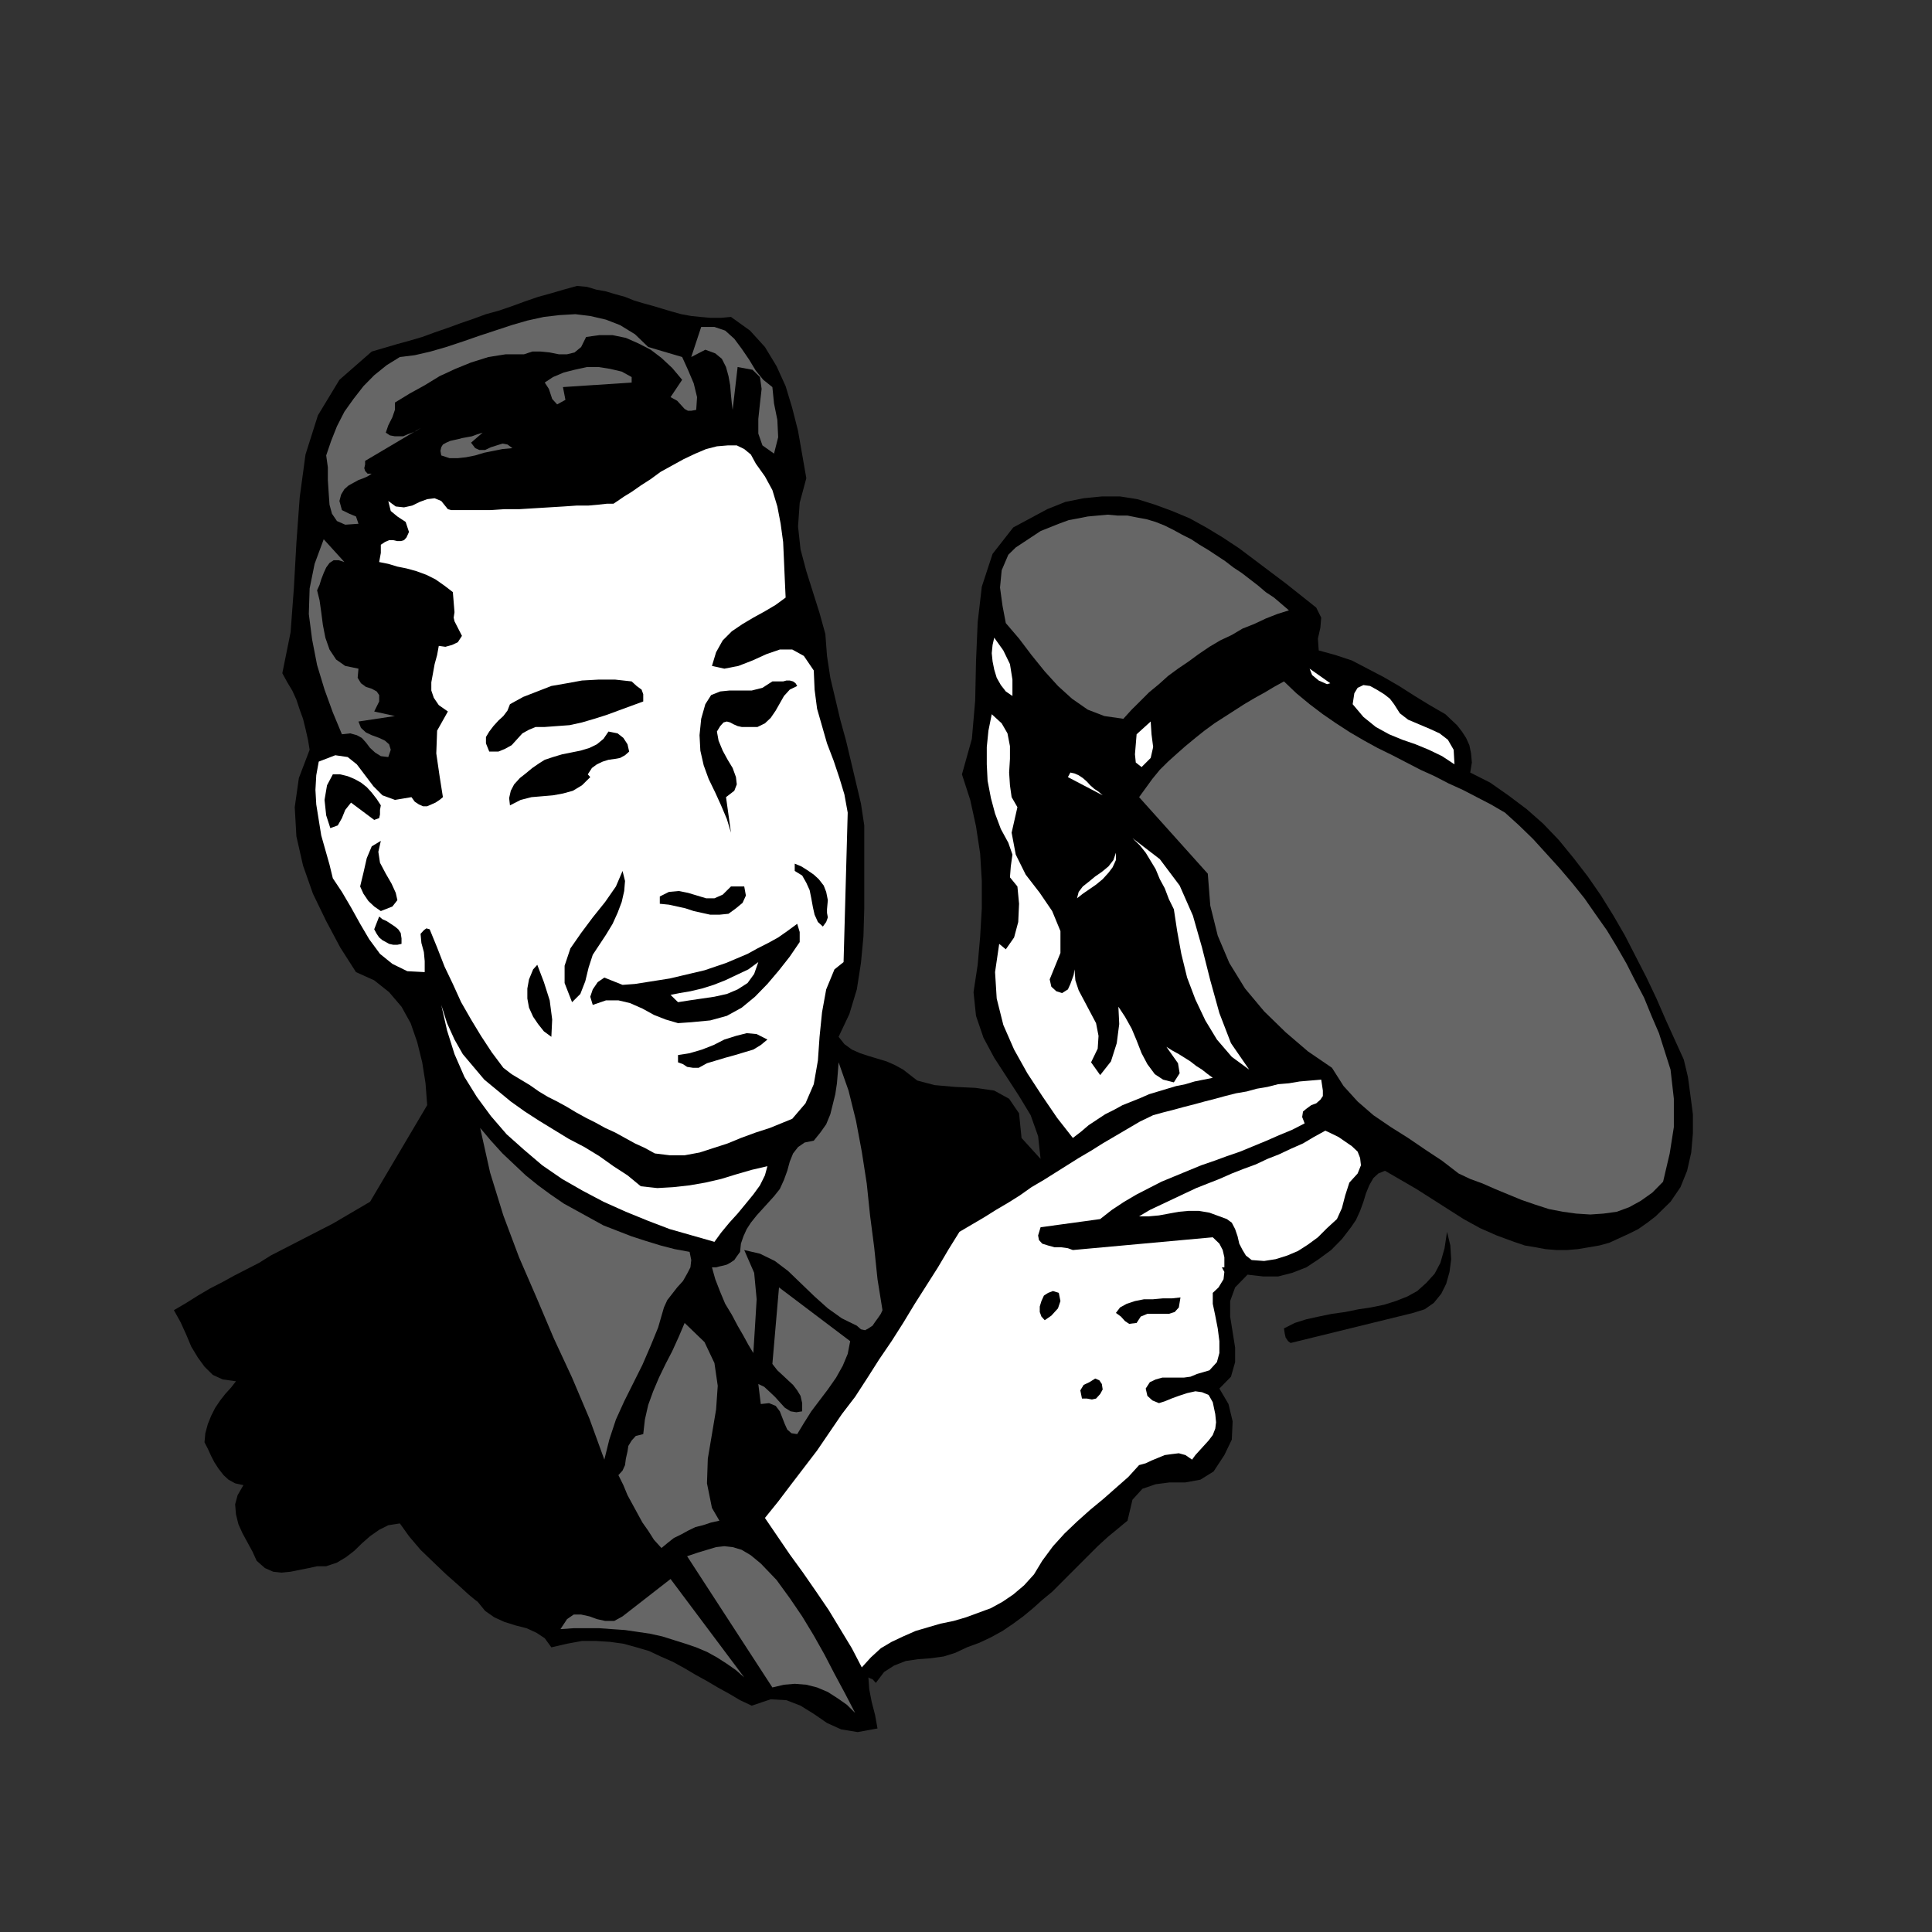 <?xml version="1.0" encoding="utf-8"?>
<!-- Generator: Adobe Illustrator 14.0.0, SVG Export Plug-In . SVG Version: 6.00 Build 43363)  -->
<!DOCTYPE svg PUBLIC "-//W3C//DTD SVG 1.1//EN" "http://www.w3.org/Graphics/SVG/1.1/DTD/svg11.dtd">
<svg version="1.1" id="Calque_1" xmlns="http://www.w3.org/2000/svg" xmlns:xlink="http://www.w3.org/1999/xlink" x="0px" y="0px"
	 width="500px" height="500px" viewBox="0 0 500 500" enable-background="new 0 0 500 500" xml:space="preserve">
<rect x="0" y="0" width="500" height="500" fill="#333333" stroke="none"/>
<g>
	<polygon fill-rule="evenodd" clip-rule="evenodd" points="189.179,82.019 194.107,85.557 197.962,89.802 200.963,94.753 
		203.32,99.941 205.032,105.601 206.532,111.498 207.604,117.63 208.675,123.76 206.96,130.129 206.532,136.26 207.175,142.155 
		208.675,147.816 210.389,153.239 212.101,158.663 213.602,164.087 214.029,169.747 214.887,175.407 216.174,180.832 
		217.459,186.256 218.957,191.681 220.244,197.103 221.528,202.529 222.814,207.952 223.671,213.613 223.671,220.687 
		223.671,227.763 223.671,235.074 223.457,242.385 222.814,249.223 221.743,256.061 219.815,262.43 217.03,268.325 218.53,270.213 
		220.458,271.627 222.6,272.57 224.742,273.276 227.098,273.983 229.455,274.694 231.598,275.637 233.739,276.814 237.382,279.645 
		241.882,280.826 247.237,281.296 252.377,281.532 257.304,282.24 261.161,284.36 263.733,288.135 264.374,294.503 269.302,299.928 
		268.661,294.031 266.732,288.608 263.733,283.654 260.519,278.702 257.304,273.75 254.522,268.562 252.591,262.9 251.95,256.77 
		253.022,249.694 253.664,242.385 254.092,235.074 254.092,227.998 253.664,220.923 252.591,213.848 251.092,207.009 
		248.951,200.406 251.523,191.209 252.377,181.303 252.591,171.163 253.022,161.022 254.092,151.825 256.878,143.334 
		262.233,136.495 271.018,131.779 275.731,129.891 280.444,128.948 285.156,128.478 289.869,128.478 294.367,129.185 298.865,130.6 
		303.366,132.251 307.865,134.137 312.152,136.495 316.434,139.09 320.72,141.92 324.79,144.985 328.86,148.051 332.93,151.116 
		336.785,154.182 340.642,157.249 341.929,159.843 341.713,162.436 341.071,165.267 341.286,168.334 345.571,169.512 
		349.856,170.927 353.926,173.05 357.994,175.172 362.066,177.529 366.137,180.123 369.991,182.483 374.064,184.84 375.563,186.256 
		377.063,187.671 378.35,189.322 379.419,190.972 380.276,192.86 380.706,194.982 380.918,197.341 380.49,199.934 385.631,202.529 
		390.344,205.83 395.057,209.367 399.343,213.14 403.413,217.385 407.271,222.103 410.91,226.82 414.34,231.771 417.554,236.96 
		420.552,242.147 423.335,247.572 426.122,252.996 428.695,258.422 431.051,263.844 433.407,269.032 435.764,274.219 
		436.834,278.702 437.475,283.42 438.12,288.372 438.12,293.323 437.69,298.274 436.621,302.992 434.906,307.238 432.334,311.011 
		430.406,312.899 428.479,314.783 426.338,316.432 423.982,318.087 421.624,319.265 419.053,320.445 416.482,321.625 
		413.909,322.332 411.125,322.802 408.339,323.275 405.556,323.509 402.773,323.509 399.986,323.275 397.414,322.802 
		394.63,322.332 391.843,321.388 387.345,319.737 383.063,317.85 378.777,315.494 374.705,312.899 370.634,310.304 366.564,307.71 
		362.496,305.35 358.424,302.992 356.71,303.7 355.427,304.88 354.354,306.766 353.496,308.887 352.855,311.011 351.997,313.369 
		350.924,315.727 349.641,317.614 347.284,320.681 344.5,323.509 341.286,325.87 338.073,327.99 334.429,329.408 330.788,330.347 
		326.932,330.347 322.862,329.878 319.647,333.177 318.364,336.716 318.364,340.723 319.006,344.736 319.647,348.743 
		319.647,352.517 318.575,356.292 315.576,359.356 317.933,363.365 319.006,367.845 318.79,372.563 316.865,376.572 
		314.077,380.816 310.652,382.941 306.793,383.647 302.724,383.647 299.08,384.118 295.655,385.298 293.082,388.129 
		291.796,393.553 289.228,395.675 286.656,397.798 284.084,400.156 281.728,402.512 279.371,404.871 277.014,407.23 
		274.657,409.589 272.301,411.945 269.73,414.07 267.373,416.19 264.804,418.314 262.233,420.201 259.45,422.089 256.448,423.739 
		253.449,425.152 250.235,426.334 247.237,427.747 244.238,428.69 240.809,429.162 237.596,429.398 234.383,429.872 
		231.383,431.049 228.812,432.698 226.67,435.53 226.24,435.059 225.813,434.586 225.171,434.349 224.742,434.116 224.957,437.179 
		225.599,440.481 226.456,443.785 227.098,447.323 221.956,448.263 217.672,447.556 214.029,445.907 210.603,443.549 
		207.175,441.426 203.533,440.01 199.463,439.774 194.536,441.426 191.535,440.01 188.751,438.361 185.751,436.71 182.966,435.059 
		179.968,433.408 177.182,431.755 174.183,430.105 170.969,428.69 167.97,427.277 164.756,426.334 161.328,425.39 157.902,424.916 
		154.258,424.682 150.616,424.682 146.76,425.39 142.691,426.334 140.977,423.972 138.834,422.559 136.264,421.378 133.478,420.673 
		130.479,419.728 127.908,418.552 125.552,416.901 123.623,414.54 122.982,414.07 121.267,412.653 118.696,410.296 115.483,407.466 
		112.27,404.399 108.841,401.099 105.842,397.561 103.485,394.26 100.487,394.73 98.131,395.91 95.774,397.561 93.63,399.448 
		91.703,401.336 89.56,402.986 87.203,404.399 84.418,405.344 82.061,405.344 79.92,405.814 77.564,406.287 75.207,406.758 
		72.85,406.994 70.708,406.758 68.566,405.814 66.423,403.93 65.352,401.569 64.066,399.212 62.781,396.854 61.71,394.494 
		61.068,391.9 60.853,389.305 61.496,386.949 62.995,384.354 60.853,383.885 59.139,382.941 57.854,381.76 56.568,380.109 
		55.497,378.46 54.64,376.808 53.783,374.922 52.926,373.27 53.14,370.914 53.783,368.552 54.64,366.432 55.711,364.308 
		56.996,362.42 58.282,360.77 59.782,359.12 61.068,357.469 57.639,356.999 55.069,355.819 52.926,353.694 51.213,351.338 
		49.498,348.507 48.212,345.441 46.714,342.141 45,339.074 48.212,337.19 51.213,335.302 54.427,333.416 57.639,331.764 
		60.639,330.114 63.852,328.463 67.067,326.813 70.065,324.927 73.279,323.275 76.493,321.625 79.705,319.97 82.918,318.32 
		86.133,316.671 89.346,314.783 92.56,312.899 95.774,311.011 110.555,286.013 110.127,280.352 109.269,274.927 107.985,269.74 
		106.271,264.787 103.914,260.543 100.7,256.77 96.844,253.705 92.132,251.582 88.06,245.214 84.418,238.374 80.99,231.3 
		78.421,223.989 76.706,216.443 76.278,208.896 77.348,201.349 80.134,194.038 79.705,191.444 79.063,188.614 78.421,186.021 
		77.564,183.661 76.706,181.067 75.635,178.71 74.35,176.587 73.064,174.229 75.207,163.617 76.064,152.06 76.706,140.505 
		77.564,128.713 79.063,117.63 82.277,107.489 87.846,98.291 96.202,90.98 99.415,90.036 102.628,89.093 106.057,88.151 
		109.269,87.207 112.483,86.027 115.912,84.848 119.124,83.67 122.552,82.49 125.765,81.311 129.194,80.368 132.621,79.188 
		135.835,78.01 139.262,76.83 142.691,75.887 145.904,74.943 149.331,74 151.902,74.237 154.258,74.943 156.83,75.415 
		159.186,76.122 161.757,76.83 164.113,77.774 166.47,78.481 169.041,79.188 171.398,79.897 173.755,80.603 176.324,81.311 
		178.896,81.782 181.253,82.019 183.823,82.254 186.609,82.254 189.179,82.019 	"/>
	<polygon fill-rule="evenodd" clip-rule="evenodd" fill="#666666" points="176.54,92.395 178.04,95.696 179.539,99.234 
		180.397,102.772 180.181,106.073 178.896,106.309 178.04,106.309 177.182,105.838 176.54,105.129 175.896,104.423 175.255,103.716 
		174.397,103.243 173.539,102.772 176.54,98.291 173.968,95.224 171.183,92.631 168.399,90.508 165.185,88.858 161.972,87.443 
		158.544,86.735 155.116,86.735 151.688,87.207 150.403,89.802 148.689,91.215 146.76,91.687 144.619,91.687 142.262,91.215 
		139.906,90.98 137.763,90.98 135.62,91.687 130.906,91.687 126.409,92.395 121.909,93.809 117.84,95.461 113.769,97.347 
		109.913,99.706 106.057,101.828 102.199,104.188 102.199,106.073 101.558,107.96 100.487,110.082 99.843,111.969 100.915,112.677 
		102.199,112.912 103.272,112.912 104.343,112.912 105.414,112.441 106.699,111.969 107.77,111.498 108.841,110.789 94.488,119.281 
		94.488,120.224 94.273,121.166 94.488,121.874 95.13,122.581 96.202,122.581 95.13,123.288 94.059,123.76 92.773,124.232 
		91.489,124.94 90.203,125.647 89.133,126.591 88.276,128.006 87.846,129.657 88.489,132.014 90.417,132.958 92.132,133.666 
		92.773,135.552 89.346,135.789 87.203,134.845 85.919,132.958 85.275,130.6 85.062,127.534 84.847,124.232 84.847,120.93 
		84.418,117.865 85.704,114.092 87.203,110.317 89.133,106.544 91.489,103.243 94.059,99.941 96.844,97.112 100.058,94.518 
		103.485,92.395 107.342,91.923 111.413,90.98 115.483,89.802 119.768,88.386 123.837,86.97 128.122,85.557 132.407,84.141 
		136.477,82.962 140.761,82.019 144.833,81.547 148.904,81.311 152.76,81.782 156.83,82.726 160.471,84.141 164.328,86.499 
		167.756,89.802 176.54,92.395 	"/>
	<polygon fill-rule="evenodd" clip-rule="evenodd" fill="#666666" points="199.89,100.177 200.319,104.423 201.177,108.667 
		201.39,113.149 200.319,117.393 197.32,115.271 196.25,112.205 196.25,108.432 196.677,104.423 197.106,100.65 196.677,97.583 
		194.75,95.696 190.893,94.99 189.608,106.073 189.394,104.423 189.179,102.3 188.965,99.706 188.536,97.347 187.894,94.99 
		186.822,92.867 185.11,91.451 182.538,90.508 178.896,92.395 181.467,84.613 184.895,84.613 187.68,85.557 190.036,87.678 
		191.964,90.273 193.893,93.102 195.606,95.933 197.533,98.291 199.89,100.177 	"/>
	<polygon fill-rule="evenodd" clip-rule="evenodd" fill="#666666" points="163.472,98.999 145.69,100.177 146.332,103.479 
		144.19,104.659 142.905,103.243 142.048,100.65 140.977,98.999 143.118,97.583 145.904,96.404 148.689,95.696 151.902,94.99 
		154.901,94.99 157.902,95.461 160.901,96.168 163.472,97.583 163.472,98.999 	"/>
	<polygon fill-rule="evenodd" clip-rule="evenodd" fill="#FFFFFF" points="195.606,119.987 197.962,123.288 199.89,126.826 
		201.177,131.072 202.033,135.552 202.676,140.268 202.89,144.985 203.104,149.938 203.32,154.654 200.748,156.541 197.962,158.192 
		194.963,159.843 192.179,161.492 189.394,163.38 187.037,165.74 185.322,168.805 184.252,172.342 187.466,173.05 191.108,172.342 
		194.75,170.927 198.391,169.276 201.819,168.096 205.032,168.096 208.032,169.747 210.603,173.521 210.816,178.472 211.46,183.427 
		212.745,187.906 214.029,192.387 215.744,196.868 217.243,201.349 218.53,205.594 219.386,210.31 218.315,248.989 215.958,250.874 
		213.817,256.061 212.745,261.959 212.101,268.325 211.673,274.458 210.603,280.589 208.46,285.542 205.032,289.549 
		199.249,291.909 195.606,293.087 191.75,294.503 188.323,295.918 184.681,297.097 181.038,298.274 177.182,298.985 
		173.325,298.985 169.47,298.51 166.899,297.097 164.328,295.918 161.757,294.503 159.186,293.087 156.615,291.909 154.045,290.493 
		151.688,289.315 149.118,287.898 146.76,286.485 144.19,285.07 141.834,283.89 139.477,282.475 137.121,280.826 134.764,279.409 
		132.407,277.996 130.265,276.344 127.266,272.333 124.481,268.089 121.909,263.844 119.339,259.365 117.197,254.648 
		115.055,250.167 113.127,245.214 111.198,240.498 110.341,240.261 109.698,240.734 109.269,241.203 108.841,241.676 
		109.056,244.034 109.698,246.394 109.913,248.751 109.913,251.582 105.414,251.345 101.558,249.458 98.344,246.864 95.559,243.091 
		93.202,239.082 90.845,234.838 88.489,230.827 86.133,227.292 85.275,223.754 84.204,219.98 83.134,216.207 82.49,212.196 
		81.848,208.189 81.634,204.414 81.848,200.641 82.49,197.103 86.776,195.454 89.988,195.925 92.345,197.812 94.488,200.641 
		96.63,203.472 98.986,205.83 102.199,207.009 106.485,206.302 107.342,207.48 108.413,208.189 109.484,208.661 110.555,208.661 
		111.626,208.189 112.698,207.718 113.769,207.009 114.626,206.302 113.769,200.878 112.911,194.982 113.127,189.087 
		115.912,184.133 113.555,182.483 112.27,180.596 111.626,178.71 111.626,176.587 112.054,174.229 112.483,171.869 113.127,169.512 
		113.555,167.153 115.268,167.39 116.983,166.918 118.482,166.211 119.553,164.559 117.624,160.787 117.411,159.843 
		117.624,158.427 117.197,153.239 115.055,151.589 112.698,149.938 110.341,148.76 107.77,147.816 105.2,147.109 102.844,146.637 
		100.487,145.928 98.131,145.456 98.344,144.278 98.558,143.099 98.558,141.92 98.558,140.977 99.629,140.268 100.7,139.796 
		101.771,139.796 102.844,140.033 103.699,140.033 104.556,139.796 105.2,139.09 105.842,137.674 104.985,135.08 102.844,133.666 
		101.129,132.251 100.487,129.657 102.415,131.072 104.556,131.307 106.699,130.835 108.627,129.891 110.555,129.185 
		112.483,128.948 114.198,129.657 115.912,131.779 116.767,132.014 118.482,132.014 120.839,132.014 123.623,132.014 
		126.838,132.014 130.479,131.779 134.335,131.779 138.192,131.543 142.048,131.307 145.904,131.072 149.331,130.835 
		152.331,130.835 154.901,130.6 157.044,130.364 158.33,130.364 158.759,130.364 159.829,129.657 161.543,128.478 163.472,127.298 
		165.829,125.647 168.399,123.997 170.969,122.11 173.968,120.459 176.967,118.808 179.968,117.393 182.753,116.214 
		185.537,115.506 188.323,115.271 190.679,115.271 192.607,116.214 194.321,117.63 195.606,119.987 	"/>
	<polygon fill-rule="evenodd" clip-rule="evenodd" fill="#666666" points="121.909,114.564 122.982,115.978 124.052,116.449 
		125.552,116.449 127.052,115.742 128.55,115.271 130.051,114.799 131.336,115.036 132.621,115.978 130.051,116.214 
		127.695,116.686 125.338,117.158 122.982,117.865 120.625,118.337 118.482,118.572 116.34,118.572 114.198,117.865 
		113.982,116.686 114.198,115.742 114.626,115.036 115.483,114.564 116.554,114.092 117.624,113.855 118.696,113.62 
		119.553,113.384 120.839,113.149 122.125,112.912 123.409,112.441 124.909,111.969 121.909,114.564 	"/>
	<polygon fill-rule="evenodd" clip-rule="evenodd" fill="#666666" points="333.573,157.957 330.573,158.9 327.574,160.079 
		324.575,161.492 321.577,162.674 318.79,164.323 315.791,165.74 313.005,167.39 310.221,169.276 307.649,171.163 304.866,173.05 
		302.295,174.936 299.939,177.058 297.366,179.181 295.01,181.539 292.869,183.661 290.726,186.021 285.799,185.312 
		281.512,183.661 277.445,180.832 273.802,177.529 270.375,173.756 266.946,169.512 263.733,165.267 260.303,161.258 
		259.45,156.777 258.805,152.06 259.235,147.579 260.949,143.571 262.875,141.683 265.017,140.268 267.16,138.854 269.302,137.439 
		271.658,136.495 274.015,135.552 276.587,134.608 279.158,134.137 281.512,133.666 284.084,133.429 286.656,133.194 
		289.228,133.429 291.796,133.429 294.153,133.902 296.724,134.373 299.08,135.08 301.438,136.023 303.794,137.202 305.938,138.382 
		308.291,139.561 310.436,140.977 312.792,142.391 314.934,143.806 317.076,145.221 319.221,146.872 321.363,148.288 
		323.504,149.938 325.645,151.589 327.574,153.239 329.716,154.654 331.645,156.305 333.573,157.957 	"/>
	<polygon fill-rule="evenodd" clip-rule="evenodd" fill="#666666" points="89.133,145.456 87.632,144.985 86.348,144.985 
		85.275,145.693 84.418,146.872 83.776,148.288 83.134,149.938 82.705,151.353 82.061,152.767 82.705,155.361 83.134,158.427 
		83.562,161.73 84.204,165.031 85.275,168.096 86.99,170.691 89.346,172.342 92.773,173.05 92.56,175.407 93.417,176.823 
		94.702,177.767 96.202,178.238 97.487,178.945 98.131,179.888 98.131,181.539 96.844,184.133 102.199,185.312 92.773,186.727 
		93.417,188.378 94.702,189.558 96.202,190.265 98.131,190.972 99.629,191.681 100.7,192.625 101.129,194.038 100.487,195.925 
		98.558,195.69 97.058,194.747 95.774,193.565 94.702,192.152 93.63,190.972 92.345,190.265 90.632,189.794 88.489,190.03 
		86.133,184.37 83.99,178.472 82.061,172.107 80.777,165.503 79.92,158.9 80.134,152.297 81.42,145.928 83.776,139.561 
		89.133,145.456 	"/>
	<polygon fill-rule="evenodd" clip-rule="evenodd" fill="#FFFFFF" points="262.018,180.123 260.303,178.945 259.02,177.294 
		257.947,175.407 257.304,173.285 256.878,171.163 256.663,169.04 256.878,166.918 257.304,165.031 259.66,168.334 261.376,171.869 
		262.018,175.88 262.018,180.123 	"/>
	<polygon fill-rule="evenodd" clip-rule="evenodd" fill="#FFFFFF" points="344.285,176.823 343.427,177.058 341.286,176.116 
		339.573,174.7 338.93,173.05 344.285,176.823 	"/>
	<polygon fill-rule="evenodd" clip-rule="evenodd" points="166.47,181.539 163.257,182.718 160.043,183.898 156.83,185.076 
		153.831,186.021 150.616,186.965 147.405,187.671 144.19,187.906 140.977,188.143 138.62,188.143 136.906,188.849 135.193,189.794 
		133.907,191.209 132.407,192.86 130.694,193.803 128.979,194.51 126.622,194.51 125.765,192.387 125.765,190.738 126.622,189.322 
		127.695,187.906 128.979,186.492 130.265,185.312 131.336,183.898 131.979,182.245 135.407,180.36 139.049,178.945 
		142.691,177.529 146.76,176.823 150.616,176.116 154.901,175.88 159.186,175.88 163.472,176.351 164.756,177.529 166.042,178.472 
		166.47,179.653 166.47,181.539 	"/>
	<polygon fill-rule="evenodd" clip-rule="evenodd" points="206.319,177.529 204.389,178.472 202.89,180.123 201.819,182.01 
		200.748,183.898 199.463,185.783 197.962,187.199 196.034,188.143 193.249,188.143 191.964,188.143 190.893,187.906 
		189.823,187.436 188.965,186.965 188.107,186.727 187.251,186.965 186.395,187.906 185.537,189.322 185.966,191.681 
		187.037,194.274 188.323,196.633 189.608,198.754 190.464,201.114 190.679,203.001 190.036,204.651 187.894,206.302 
		189.179,215.499 188.107,211.962 186.609,208.424 185.11,205.123 183.394,201.585 182.109,198.047 181.253,194.274 
		181.038,190.265 181.467,186.021 182.538,182.245 184.037,179.888 186.395,178.945 188.751,178.71 191.535,178.71 194.536,178.71 
		197.32,178.002 199.89,176.351 200.748,176.351 201.819,176.351 202.676,176.351 203.533,176.116 204.389,176.116 205.247,176.351 
		205.89,176.823 206.319,177.529 	"/>
	<polygon fill-rule="evenodd" clip-rule="evenodd" fill="#666666" points="389.487,210.31 393.131,213.613 396.772,217.15 
		400.2,220.923 403.625,224.698 406.84,228.47 410.054,232.479 412.841,236.487 415.839,240.734 418.41,244.978 420.979,249.458 
		423.123,253.705 425.48,258.183 427.407,262.9 429.337,267.382 430.835,272.099 432.334,276.814 433.192,284.36 433.192,291.673 
		432.12,298.51 430.406,305.823 427.621,308.651 424.623,310.776 421.624,312.426 418.41,313.606 414.983,314.076 411.553,314.312 
		407.913,314.076 404.484,313.606 400.843,312.899 397.201,311.719 393.773,310.538 390.344,309.125 386.918,307.71 
		383.705,306.294 380.49,305.117 377.491,303.7 373.206,300.398 368.923,297.567 364.422,294.503 359.925,291.673 355.427,288.608 
		351.355,285.07 347.711,281.059 344.712,276.344 338.5,272.099 332.718,267.145 327.147,261.721 322.219,255.827 318.149,249.223 
		315.149,242.147 313.22,234.365 312.577,226.111 294.798,206.302 296.509,203.943 298.223,201.585 300.154,199.227 
		302.295,197.103 304.652,194.982 306.793,193.096 309.365,190.972 311.721,189.087 314.293,187.199 316.865,185.549 
		319.433,183.898 322.003,182.245 324.79,180.596 327.36,179.181 329.716,177.767 332.287,176.351 335.501,179.416 338.93,182.245 
		342.356,184.84 345.785,187.199 349.426,189.558 353.069,191.681 356.495,193.565 360.351,195.454 363.995,197.341 
		367.635,199.227 371.28,200.878 374.92,202.763 378.562,204.414 382.204,206.302 385.846,208.189 389.487,210.31 	"/>
	<polygon fill-rule="evenodd" clip-rule="evenodd" fill="#FFFFFF" points="360.781,182.245 362.281,184.605 364.422,186.256 
		367.209,187.436 369.991,188.614 372.564,189.794 374.705,191.444 376.205,194.038 376.42,197.812 373.206,195.69 369.779,194.038 
		366.352,192.625 362.922,191.444 359.494,190.03 356.068,188.143 352.855,185.549 350.069,182.245 350.498,179.416 
		351.355,178.002 352.855,177.294 354.569,177.529 356.283,178.472 358.209,179.653 359.709,180.832 360.781,182.245 	"/>
	<polygon fill-rule="evenodd" clip-rule="evenodd" fill="#FFFFFF" points="263.306,208.896 261.807,215.499 262.875,221.159 
		265.447,226.348 269.088,231.065 272.301,235.781 274.443,240.969 274.443,246.629 271.658,253.468 272.086,255.354 
		273.374,256.534 274.873,257.005 276.373,256.061 277.014,254.648 277.445,253.468 277.872,252.289 278.087,250.874 
		278.302,253.705 279.158,256.298 280.659,259.127 282.157,261.959 283.656,264.787 284.299,268.089 284.084,271.389 
		282.37,274.927 284.727,278.232 287.513,274.694 289.012,269.976 289.655,265.025 289.44,260.543 291.154,263.137 292.869,266.202 
		294.153,269.268 295.441,272.57 296.94,275.401 298.865,277.996 301.01,279.409 303.794,280.116 305.292,277.758 304.866,275.165 
		303.366,273.043 301.867,270.92 303.366,271.863 305.08,272.806 306.58,273.75 308.079,274.694 309.58,275.871 311.078,276.814 
		312.577,277.996 313.863,278.939 311.506,279.409 309.15,279.883 306.793,280.589 304.437,281.059 302.08,281.765 299.723,282.475 
		297.366,283.183 295.226,284.127 292.869,285.07 290.512,286.013 288.369,287.191 286.013,288.372 283.871,289.785 
		281.728,291.203 279.801,292.852 277.656,294.503 273.589,289.315 269.73,283.654 265.874,277.758 262.448,271.627 259.66,265.259 
		257.947,258.422 257.52,251.582 258.592,244.27 260.303,245.685 262.448,242.619 263.518,238.611 263.733,233.894 263.306,229.414 
		261.376,227.054 261.592,224.225 262.018,221.159 260.949,218.094 259.02,214.556 257.52,210.547 256.448,206.536 255.59,202.057 
		255.378,197.812 255.378,193.331 255.806,189.087 256.663,184.84 259.235,187.199 260.734,189.794 261.376,193.096 
		261.376,196.398 261.161,199.934 261.376,203.236 261.807,206.302 263.306,208.896 	"/>
	<polygon fill-rule="evenodd" clip-rule="evenodd" fill="#FFFFFF" points="295.441,198.519 293.941,197.341 293.725,195.218 
		293.941,192.625 294.153,190.03 297.797,186.727 298.011,190.03 298.438,193.331 297.797,196.16 295.441,198.519 	"/>
	<polygon fill-rule="evenodd" clip-rule="evenodd" fill="#FFFFFF" points="263.306,188.614 270.375,195.925 263.306,188.614 	"/>
	<polygon fill-rule="evenodd" clip-rule="evenodd" points="162.828,194.51 161.757,195.454 160.471,196.16 159.186,196.398 
		157.472,196.633 155.974,197.103 154.473,197.812 153.188,198.754 152.117,200.406 152.76,201.114 150.616,203.236 148.26,204.651 
		145.69,205.358 143.118,205.83 140.334,206.067 137.55,206.302 134.764,207.009 131.979,208.424 131.764,206.536 132.193,204.651 
		133.05,203.001 134.549,201.349 136.049,200.17 137.763,198.754 139.477,197.576 140.977,196.633 143.118,195.925 145.475,195.218 
		147.831,194.747 150.188,194.274 152.544,193.565 154.473,192.625 156.187,191.209 157.472,189.322 159.829,189.794 
		161.328,190.972 162.399,192.625 162.828,194.51 	"/>
	<polygon fill-rule="evenodd" clip-rule="evenodd" fill="#FFFFFF" points="285.372,205.83 276.373,201.114 277.014,199.934 
		278.087,200.17 279.158,200.641 280.229,201.349 281.3,202.292 282.157,203.236 283.228,204.179 284.299,204.887 285.372,205.83 	
		"/>
	<polygon fill-rule="evenodd" clip-rule="evenodd" points="98.558,208.424 98.344,209.603 98.344,210.783 98.131,211.725 
		96.844,212.196 90.845,207.718 89.346,209.603 88.489,211.725 87.419,213.613 85.49,214.32 84.418,211.018 83.99,207.009 
		84.633,203.236 86.133,200.406 88.06,200.406 89.988,200.878 91.703,201.585 93.417,202.529 94.916,203.707 96.202,205.123 
		97.487,206.774 98.558,208.424 	"/>
	<polygon fill-rule="evenodd" clip-rule="evenodd" fill="#FFFFFF" points="323.288,276.814 318.79,273.514 314.934,269.032 
		311.937,264.081 309.365,258.656 307.223,252.996 305.723,246.864 304.652,240.969 303.794,235.309 302.51,232.714 
		301.438,229.885 300.154,227.527 299.08,224.932 297.797,222.81 296.509,220.687 295.01,218.8 293.082,216.914 300.154,222.338 
		305.292,229.176 308.722,236.96 311.078,245.214 313.22,253.705 315.576,262.194 318.575,269.976 323.288,276.814 	"/>
	<polygon fill-rule="evenodd" clip-rule="evenodd" points="98.558,217.621 97.915,220.451 98.344,223.281 99.843,226.111 
		101.343,228.705 102.415,231.065 102.844,232.952 101.558,234.601 98.558,235.781 96.844,234.601 95.345,233.187 94.059,231.3 
		93.202,229.414 94.059,225.876 94.916,222.103 96.202,219.037 98.558,217.621 	"/>
	<polygon fill-rule="evenodd" clip-rule="evenodd" fill="#FFFFFF" points="278.73,232.479 279.158,230.827 280.229,229.414 
		281.728,228.233 283.443,226.82 285.156,225.639 286.87,224.225 288.156,222.575 288.797,220.687 288.797,222.575 287.941,224.46 
		286.87,225.876 285.372,227.527 283.656,228.941 281.943,230.121 280.229,231.3 278.73,232.479 	"/>
	<polygon fill-rule="evenodd" clip-rule="evenodd" points="214.029,235.309 214.029,236.252 214.244,237.43 213.817,238.611 
		212.959,239.79 211.673,238.611 210.816,236.725 210.389,234.838 209.96,232.479 209.531,230.358 208.675,228.47 207.604,226.583 
		205.676,225.404 205.676,223.516 207.388,224.225 208.889,225.169 210.603,226.348 211.888,227.527 213.175,229.176 
		213.817,230.827 214.244,232.952 214.029,235.309 	"/>
	<polygon fill-rule="evenodd" clip-rule="evenodd" points="153.402,247.101 152.331,250.402 151.474,253.939 150.188,257.241 
		148.046,259.365 146.119,254.411 146.119,249.93 147.617,245.45 150.403,241.441 153.402,237.43 156.615,233.422 159.4,229.414 
		161.115,225.404 161.757,227.998 161.543,230.593 160.901,233.422 159.829,236.252 158.544,239.082 156.83,241.912 
		155.116,244.507 153.402,247.101 	"/>
	<polygon fill-rule="evenodd" clip-rule="evenodd" points="192.607,229.414 193.035,231.771 192.179,233.658 190.464,235.074 
		188.536,236.487 186.18,236.725 183.823,236.725 181.68,236.252 179.539,235.781 177.396,235.074 175.255,234.601 173.112,234.13 
		170.756,233.894 170.756,232.009 173.112,230.827 175.682,230.593 178.04,231.065 180.397,231.771 182.753,232.479 
		184.895,232.479 187.037,231.536 189.179,229.414 192.607,229.414 	"/>
	<polygon fill-rule="evenodd" clip-rule="evenodd" points="103.914,244.27 102.844,244.507 101.771,244.507 100.7,244.27 
		99.843,243.8 98.986,243.328 98.131,242.619 97.487,241.676 96.844,240.498 98.131,237.196 98.986,237.903 100.058,238.374 
		101.129,239.082 102.199,239.79 103.057,240.498 103.699,241.441 103.914,242.856 103.914,244.27 	"/>
	<polygon fill-rule="evenodd" clip-rule="evenodd" points="206.96,241.203 206.96,243.8 204.389,247.572 201.605,251.11 
		198.606,254.648 195.392,257.949 191.964,260.778 188.107,262.9 183.823,264.081 178.896,264.551 175.469,264.787 172.254,263.844 
		169.255,262.664 166.256,261.014 163.043,259.599 160.043,258.892 156.83,258.892 153.402,260.071 152.76,257.949 153.402,256.061 
		154.687,254.176 156.403,252.996 161.115,254.884 164.328,254.648 167.327,254.176 170.326,253.705 173.325,253.232 
		176.324,252.523 179.324,251.817 182.324,251.11 185.11,250.167 187.894,249.223 190.679,248.045 193.465,246.864 196.034,245.45 
		198.82,244.034 201.39,242.619 203.747,240.969 206.319,239.082 206.96,241.203 	"/>
	<polygon fill-rule="evenodd" clip-rule="evenodd" fill="#FFFFFF" points="175.469,259.365 173.539,257.477 175.896,257.005 
		178.681,256.534 181.68,255.827 184.681,254.884 187.68,253.705 190.679,252.289 193.678,250.874 196.25,248.989 195.177,252.052 
		193.465,254.411 190.893,256.061 188.107,257.241 184.895,257.949 181.68,258.422 178.468,258.892 175.469,259.365 	"/>
	<polygon fill-rule="evenodd" clip-rule="evenodd" points="142.691,268.325 140.761,266.912 139.262,265.025 137.976,263.137 
		136.906,260.778 136.477,258.422 136.477,255.827 136.906,253.468 137.976,250.874 139.049,249.694 140.761,254.176 
		142.262,258.892 142.905,263.844 142.691,268.325 	"/>
	<polygon fill-rule="evenodd" clip-rule="evenodd" fill="#FFFFFF" points="165.829,307 170.113,307.474 174.183,307.238 
		178.468,306.766 182.538,306.056 186.609,305.117 190.464,303.936 194.536,302.756 198.606,301.812 197.962,304.174 
		196.677,306.766 194.963,309.125 193.035,311.481 190.893,314.076 188.751,316.432 186.609,319.027 184.895,321.388 
		179.11,319.737 173.325,318.087 167.756,315.964 161.972,313.606 156.187,311.011 150.832,308.181 145.475,305.117 
		140.334,301.579 135.62,297.567 131.122,293.559 127.052,288.842 123.409,283.89 120.196,278.702 117.624,272.806 115.697,266.676 
		114.198,260.071 115.697,264.787 117.624,269.032 119.768,272.806 122.552,276.108 125.338,279.409 128.765,282.24 132.193,285.07 
		135.835,287.665 139.477,290.021 143.333,292.38 147.189,294.736 151.26,296.861 155.116,299.219 158.759,301.812 162.399,304.174 
		165.829,307 	"/>
	<polygon fill-rule="evenodd" clip-rule="evenodd" points="198.606,269.032 196.892,270.45 194.963,271.627 192.607,272.333 
		190.25,273.043 187.68,273.75 185.322,274.458 182.966,275.165 180.824,276.344 179.324,276.344 177.825,276.108 176.754,275.401 
		175.469,274.927 175.469,273.043 178.468,272.57 181.68,271.627 184.681,270.45 187.466,269.032 190.464,268.089 193.249,267.382 
		195.821,267.619 198.606,269.032 	"/>
	<polygon fill-rule="evenodd" clip-rule="evenodd" fill="#666666" points="228.385,339.074 227.956,340.017 227.314,340.962 
		226.456,342.141 225.813,343.085 224.742,343.792 223.884,344.261 222.814,344.028 221.743,343.085 217.887,341.198 
		214.244,338.603 210.816,335.536 207.388,332.234 203.962,328.934 200.534,326.34 196.677,324.453 192.607,323.509 
		195.177,329.408 195.821,336.247 195.392,343.318 194.963,350.161 193.678,348.036 192.393,345.679 190.893,343.085 
		189.394,340.254 187.68,337.424 186.395,334.359 185.11,331.057 184.252,327.99 185.322,327.99 186.18,327.755 187.251,327.519 
		188.107,327.283 188.965,326.813 190.036,326.103 190.679,325.16 191.535,323.983 191.75,321.858 192.393,319.97 193.249,318.087 
		194.321,316.432 195.821,314.55 197.32,312.899 198.82,311.245 200.319,309.594 201.819,307.71 202.89,305.35 203.747,302.992 
		204.389,300.635 205.247,298.51 206.532,296.861 208.246,295.68 210.603,295.211 212.317,293.087 213.817,290.965 214.887,288.372 
		215.531,285.777 216.174,283.183 216.601,280.352 216.815,277.758 217.03,274.927 219.6,282.24 221.528,290.021 223.03,298.041 
		224.313,306.294 225.171,314.55 226.24,322.802 227.098,331.057 228.385,339.074 	"/>
	<polygon fill-rule="evenodd" clip-rule="evenodd" fill="#FFFFFF" points="342.356,282.24 342.356,283.654 341.713,284.597 
		340.642,285.542 339.357,286.013 338.073,286.955 337.216,287.665 337,289.078 337.643,290.728 334.429,292.38 331.004,293.798 
		327.789,295.211 324.36,296.624 320.932,298.041 317.506,299.219 314.293,300.398 310.864,301.579 307.439,302.992 
		304.009,304.407 300.579,305.823 297.366,307.474 294.153,309.125 290.942,311.011 287.729,313.133 284.727,315.494 
		269.302,317.614 268.661,319.737 268.876,320.915 269.73,321.858 271.233,322.332 272.944,322.802 274.657,322.802 
		276.373,323.039 277.656,323.509 313.863,320.209 315.576,321.858 316.434,323.509 316.865,325.396 316.865,327.99 316.219,327.99 
		316.865,329.171 316.65,331.057 315.365,333.177 313.863,334.595 313.863,337.424 314.508,340.49 315.149,343.792 315.576,347.093 
		315.576,350.161 314.934,352.517 313.005,354.638 309.795,355.582 308.079,356.292 306.365,356.525 304.437,356.525 
		302.51,356.525 300.795,356.525 299.08,356.999 297.582,357.707 296.509,359.356 296.94,361.243 298.223,362.42 299.939,363.131 
		301.438,362.658 303.152,361.95 305.08,361.243 307.223,360.537 309.365,360.063 311.078,360.3 312.792,361.007 313.863,362.894 
		314.508,365.958 314.719,368.083 314.508,369.732 313.863,371.384 312.792,372.798 311.506,374.214 310.436,375.391 
		309.365,376.572 308.507,377.752 306.793,376.572 305.08,376.101 303.152,376.335 301.438,376.572 299.723,377.278 
		298.011,377.985 296.509,378.695 294.798,379.165 292.011,382.233 288.797,385.061 285.584,387.892 282.157,390.722 
		278.73,393.787 275.516,396.854 272.517,400.156 269.73,403.93 267.588,407.466 265.017,410.296 262.233,412.653 259.45,414.54 
		256.448,416.19 253.234,417.371 250.021,418.552 246.81,419.495 243.381,420.201 240.168,421.144 236.953,422.089 233.739,423.503 
		230.741,424.916 227.956,426.567 225.386,428.928 223.03,431.521 220.458,426.567 217.459,421.616 214.458,416.663 
		211.245,411.945 207.817,406.994 204.389,402.276 201.177,397.561 197.962,392.844 201.39,388.598 204.603,384.354 
		208.032,379.873 211.46,375.391 214.673,370.676 217.887,365.958 221.314,361.481 224.528,356.525 227.527,351.81 230.741,347.093 
		233.739,342.378 236.74,337.424 239.739,332.709 242.738,327.99 245.522,323.275 248.309,318.794 251.523,316.907 254.735,315.019 
		257.735,313.133 260.949,311.245 263.948,309.361 266.946,307.238 270.16,305.35 273.159,303.464 276.158,301.579 279.158,299.692 
		282.37,297.804 285.372,295.918 288.585,294.031 291.796,292.146 295.01,290.26 298.438,288.608 301.01,287.898 303.794,287.191 
		306.365,286.485 309.15,285.777 311.721,285.07 314.508,284.36 317.076,283.654 319.863,282.947 322.646,282.475 325.218,281.765 
		328.001,281.296 330.788,280.589 333.573,280.352 336.358,279.883 339.142,279.645 341.929,279.409 342.356,282.24 	"/>
	<polygon fill-rule="evenodd" clip-rule="evenodd" fill="#666666" points="178.468,323.983 178.896,326.103 178.681,327.99 
		177.825,329.641 176.754,331.528 175.255,333.177 173.968,334.829 172.683,336.48 171.827,338.367 170.326,343.554 
		168.399,348.273 166.256,353.225 163.9,357.943 161.543,362.658 159.4,367.376 157.686,372.563 156.403,377.752 152.544,367.139 
		148.046,356.525 143.333,346.386 138.834,335.772 134.335,325.396 130.265,314.55 126.838,303.464 124.266,291.909 
		127.052,295.211 130.051,298.51 133.05,301.342 136.049,304.174 139.262,306.766 142.476,309.125 145.904,311.481 149.331,313.369 
		152.76,315.256 156.187,317.143 159.829,318.557 163.472,319.97 167.114,321.152 170.969,322.332 174.611,323.275 178.468,323.983 
			"/>
	<polygon fill-rule="evenodd" clip-rule="evenodd" fill="#FFFFFF" points="351.355,303.7 349.213,306.056 348.142,309.361 
		347.284,312.663 345.999,315.494 343.427,317.85 341.071,320.209 338.5,322.095 335.929,323.745 333.145,324.927 330.146,325.87 
		327.147,326.34 323.934,326.103 322.434,324.927 321.577,323.509 320.72,321.858 320.289,319.97 319.647,318.087 318.79,316.432 
		317.506,315.494 315.576,314.783 313.005,313.84 310.221,313.369 307.649,313.369 305.08,313.606 302.51,314.076 299.939,314.55 
		297.366,314.783 294.798,314.783 297.582,313.133 300.579,311.719 303.578,310.304 306.58,308.887 309.58,307.474 312.577,306.294 
		315.576,305.117 318.79,303.7 321.79,302.522 325.002,301.342 328.001,299.928 331.004,298.749 334.001,297.334 337.216,295.918 
		339.999,294.266 342.998,292.616 344.5,293.323 346.426,294.266 348.142,295.447 349.856,296.624 351.355,298.041 351.997,299.692 
		352.212,301.579 351.355,303.7 	"/>
	<polygon fill-rule="evenodd" clip-rule="evenodd" points="365.709,339.784 334.001,347.566 333.361,347.093 332.718,346.149 
		332.502,345.205 332.287,343.792 335.072,342.378 338.073,341.433 341.286,340.723 344.712,340.017 348.142,339.547 
		351.57,338.841 354.781,338.367 358.209,337.66 361.208,336.716 364.21,335.536 366.779,334.122 369.136,332.001 371.28,329.641 
		372.779,326.813 373.849,323.039 374.491,318.794 375.347,322.332 375.563,325.87 375.135,329.171 374.279,332.234 372.99,334.829 
		371.065,337.19 368.708,338.841 365.709,339.784 	"/>
	<polygon fill-rule="evenodd" clip-rule="evenodd" fill="#666666" points="220.029,347.093 219.386,350.394 218.101,353.461 
		216.387,356.525 214.244,359.594 212.101,362.42 209.96,365.252 208.032,368.319 206.319,371.147 204.818,370.914 203.747,369.97 
		203.104,368.552 202.462,366.902 201.819,365.252 200.748,363.838 199.034,363.131 196.892,363.365 196.25,358.177 
		197.749,358.886 199.034,360.063 200.534,361.481 201.819,362.894 203.104,364.308 204.603,365.252 206.103,365.488 
		207.604,365.252 207.604,363.131 207.175,361.243 206.319,359.827 205.247,358.413 203.962,357.232 202.462,355.819 
		201.177,354.638 199.89,352.987 201.605,333.177 220.029,347.093 	"/>
	<polygon fill-rule="evenodd" clip-rule="evenodd" points="274.015,334.595 274.443,336.716 273.802,338.603 272.086,340.49 
		270.375,341.667 269.518,340.723 269.088,339.547 269.088,338.131 269.518,336.716 270.16,335.302 271.233,334.595 
		272.517,334.122 274.015,334.595 	"/>
	<polygon fill-rule="evenodd" clip-rule="evenodd" points="305.508,335.772 305.08,338.367 304.009,339.547 302.51,340.017 
		300.795,340.017 298.865,340.017 296.94,340.017 295.226,340.723 294.153,342.378 292.227,342.611 291.154,341.905 
		290.085,340.723 288.797,339.784 289.869,338.367 291.584,337.424 293.725,336.716 296.081,336.247 298.438,336.247 
		301.01,336.009 303.366,336.009 305.508,335.772 	"/>
	<polygon fill-rule="evenodd" clip-rule="evenodd" fill="#666666" points="184.252,390.249 186.18,393.553 184.037,394.023 
		181.896,394.73 179.968,395.205 178.04,396.148 176.324,397.088 174.397,398.031 172.898,399.212 171.183,400.626 169.255,398.505 
		167.756,396.148 166.256,394.023 164.971,391.667 163.684,389.305 162.399,386.949 161.328,384.354 160.043,381.76 
		161.115,380.583 161.757,379.165 161.972,377.515 162.399,375.629 162.615,374.214 163.472,372.798 164.542,371.62 166.47,371.147 
		166.899,367.376 167.756,363.601 169.041,360.063 170.542,356.525 172.254,352.987 173.968,349.687 175.682,345.913 
		177.182,342.378 182.324,347.33 184.895,352.754 185.751,358.65 185.322,364.781 184.252,371.147 183.18,377.515 182.966,383.885 
		184.252,390.249 	"/>
	<polygon fill-rule="evenodd" clip-rule="evenodd" points="284.727,360.77 283.656,361.95 282.585,362.186 281.3,361.95 
		280.013,361.95 279.586,359.827 280.444,358.413 281.943,357.707 283.443,356.762 284.514,357.232 285.156,358.177 
		285.372,359.594 284.727,360.77 	"/>
	<polygon fill-rule="evenodd" clip-rule="evenodd" fill="#666666" points="221.314,443.312 219.171,441.192 216.815,439.541 
		214.244,437.887 211.46,436.71 208.675,436.003 205.676,435.766 202.89,436.003 199.89,436.71 177.825,402.75 180.609,401.806 
		182.966,401.099 185.322,400.392 187.466,400.156 189.608,400.392 191.964,401.099 194.321,402.512 196.892,404.637 
		200.963,408.882 204.389,413.596 207.604,418.314 210.603,423.265 213.388,428.22 215.958,433.172 218.744,438.361 
		221.314,443.312 	"/>
	<polygon fill-rule="evenodd" clip-rule="evenodd" fill="#666666" points="192.607,434.116 190.464,432.228 188.107,430.578 
		185.537,428.928 182.966,427.51 180.181,426.334 177.396,425.39 174.397,424.446 171.398,423.503 168.185,422.796 164.971,422.322 
		161.757,421.852 158.33,421.616 155.116,421.378 151.688,421.378 148.475,421.378 145.047,421.616 146.76,419.021 148.475,417.844 
		150.403,417.844 152.544,418.314 154.473,419.021 156.615,419.495 158.971,419.495 161.115,418.314 173.539,408.645 
		192.607,434.116 	"/>
</g>
</svg>
